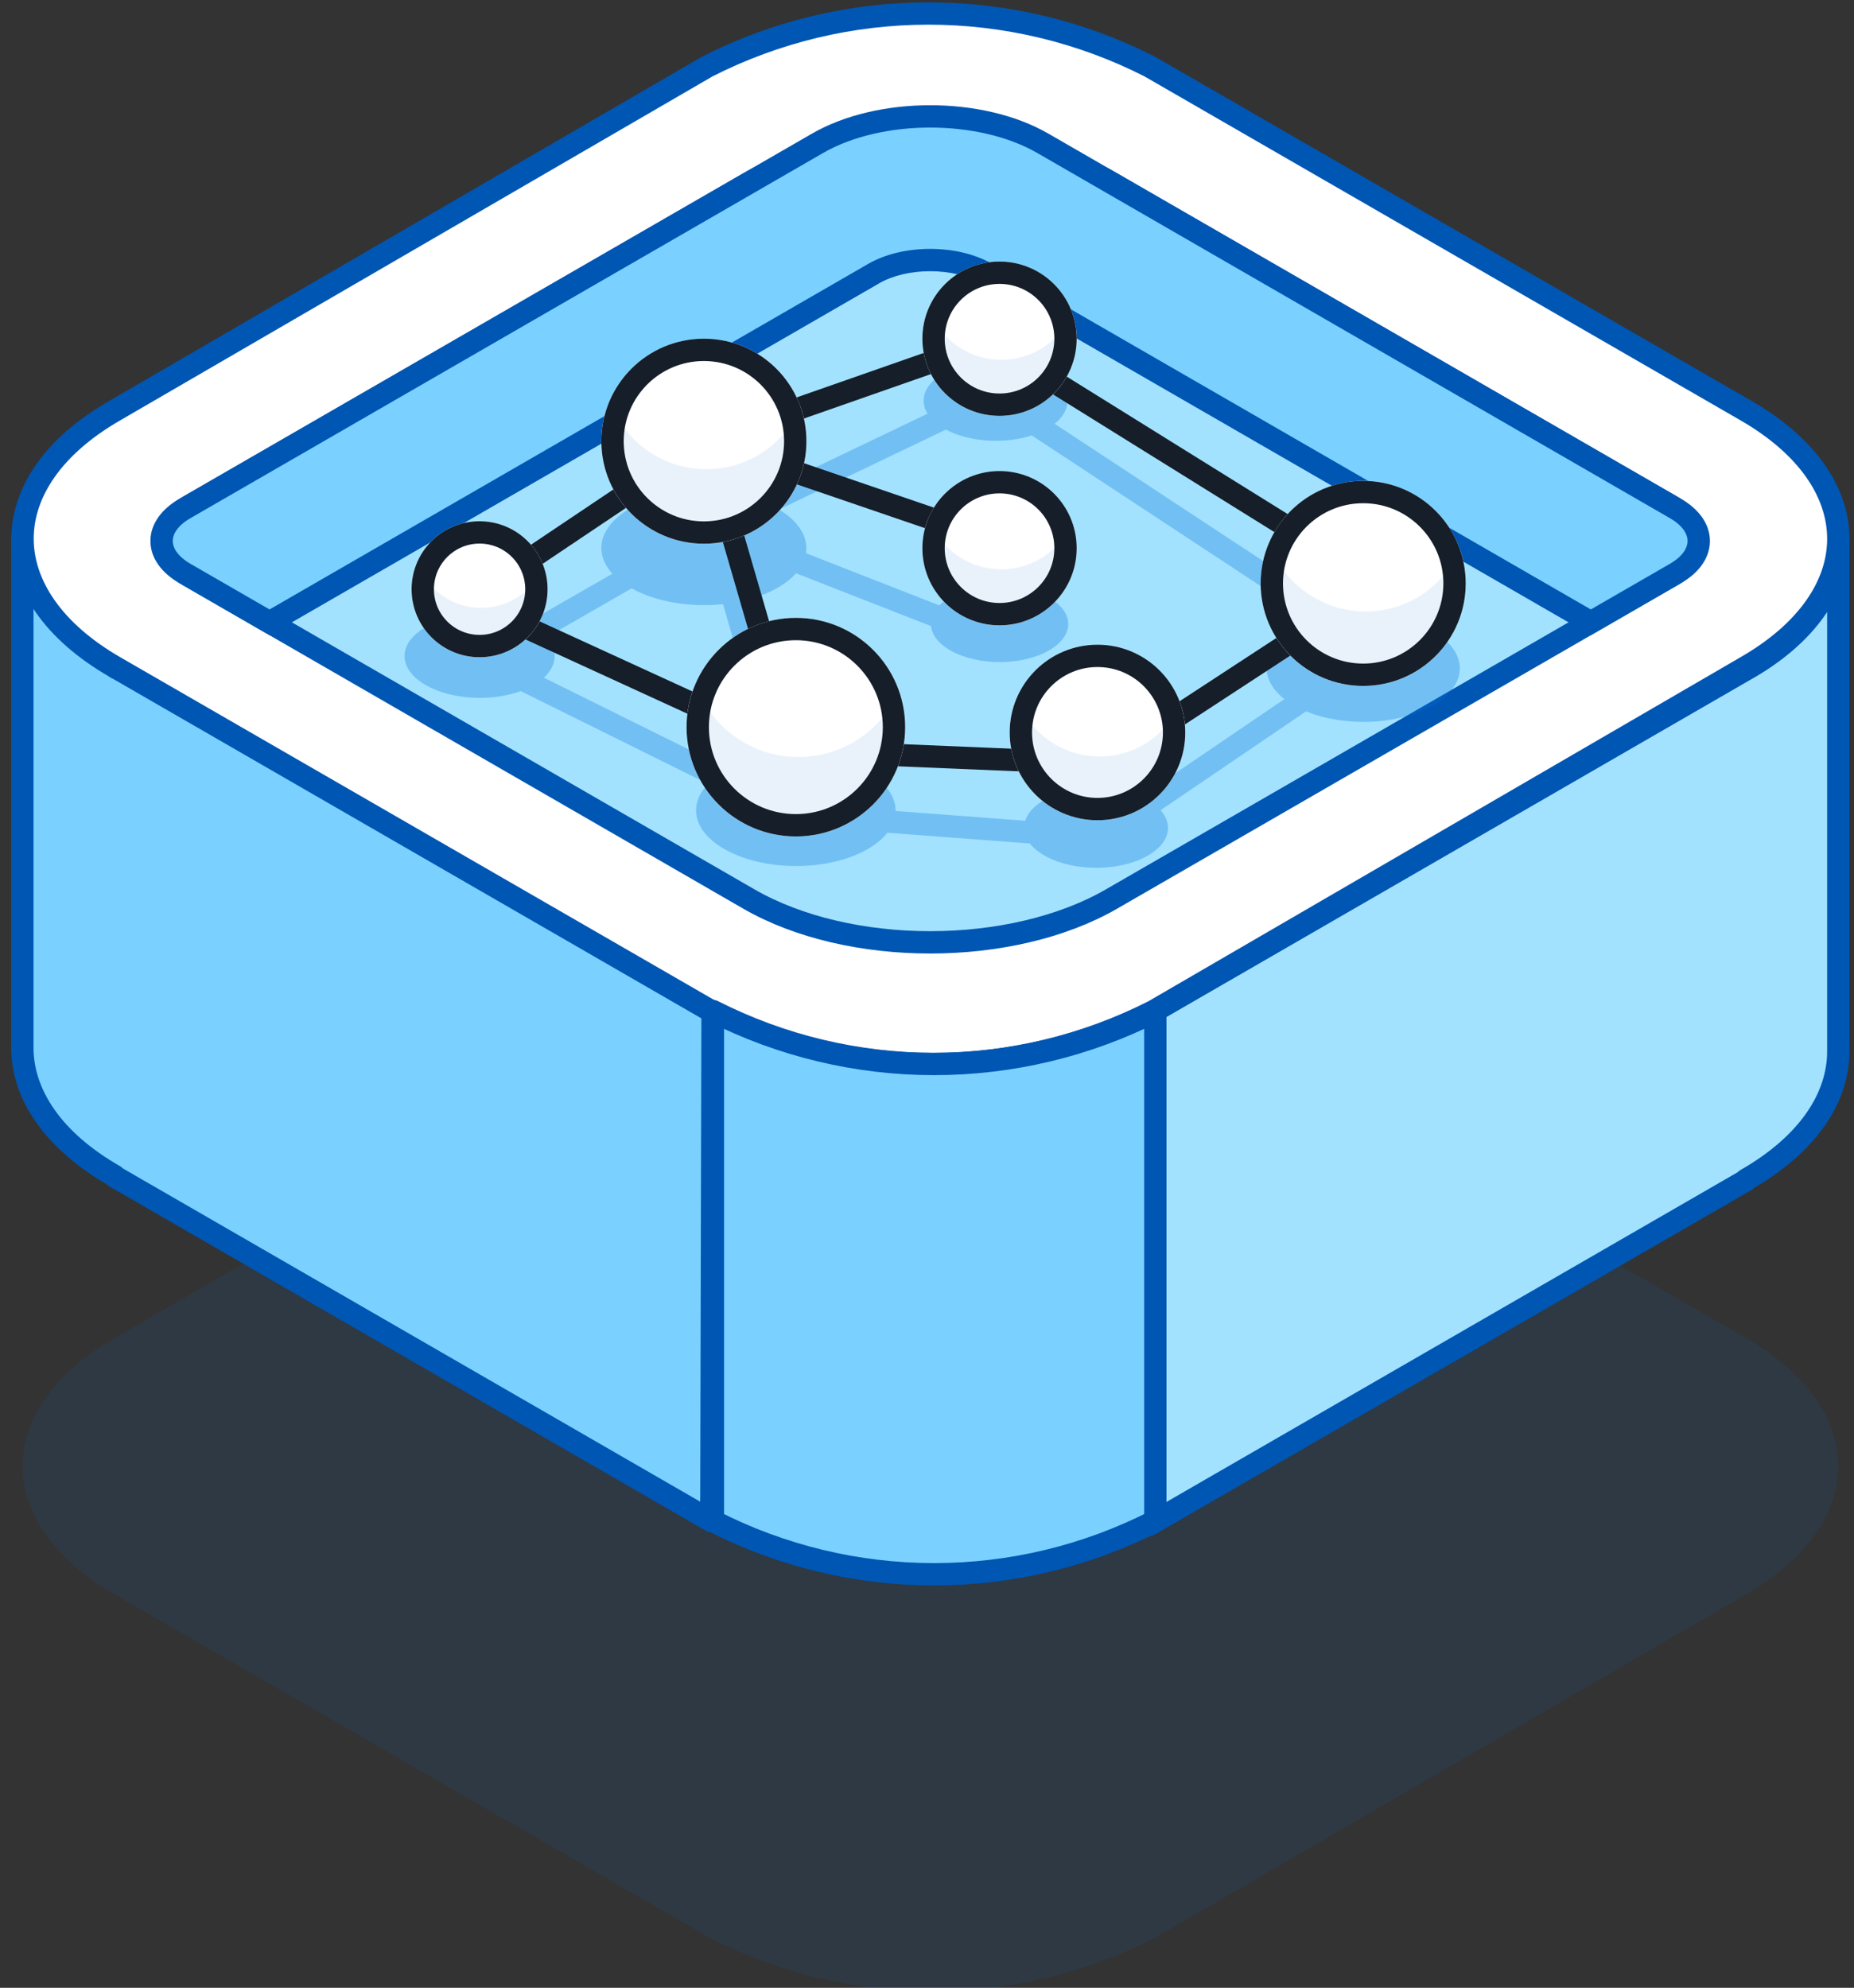 <svg width="83" height="89" viewBox="0 0 83 89" fill="none" xmlns="http://www.w3.org/2000/svg">
    <rect x="0" y="0" width="83" height="89" fill="#333333" stroke="none"/>
    <path opacity="0.1"
        d="M78.169 59.912C83.66 63.078 83.688 68.205 78.169 71.385L51.653 86.793C48.582 88.354 45.186 89.168 41.742 89.168C38.298 89.168 34.902 88.354 31.832 86.793L5.133 71.385C-0.344 68.219 -0.386 63.092 5.133 59.912L31.664 44.504C34.731 42.943 38.125 42.129 41.567 42.129C45.009 42.129 48.403 42.943 51.47 44.504L78.169 59.912Z"
        fill="#006FD6" />
    <path fill-rule="evenodd" clip-rule="evenodd"
        d="M1 24.074V46.907C1 48.977 2.35 51.06 5.133 52.652L5.132 52.678L31.845 68.1L31.901 45.268L5.202 29.846L5.202 29.906V29.846C2.401 28.277 1 26.161 1 24.074Z"
        fill="#7AD1FF" />
    <path
        d="M1.5 24.074C1.5 23.798 1.276 23.574 1 23.574C0.724 23.574 0.5 23.798 0.5 24.074H1.5ZM5.133 52.652L5.633 52.654C5.633 52.474 5.537 52.308 5.381 52.218L5.133 52.652ZM5.132 52.678L4.632 52.676C4.632 52.855 4.727 53.021 4.882 53.111L5.132 52.678ZM31.845 68.1L31.595 68.533C31.749 68.623 31.94 68.623 32.094 68.534C32.249 68.445 32.344 68.28 32.345 68.102L31.845 68.1ZM31.901 45.268L32.401 45.269C32.401 45.09 32.306 44.925 32.151 44.835L31.901 45.268ZM5.202 29.846L5.453 29.413C5.298 29.323 5.108 29.323 4.953 29.412C4.799 29.501 4.703 29.666 4.702 29.844L5.202 29.846ZM5.202 29.906H4.702C4.702 30.182 4.926 30.406 5.202 30.406C5.477 30.407 5.701 30.184 5.702 29.908L5.202 29.906ZM5.202 29.846H5.702C5.702 29.665 5.604 29.498 5.447 29.409L5.202 29.846ZM1.5 46.907V24.074H0.5V46.907H1.5ZM5.381 52.218C2.693 50.681 1.5 48.737 1.5 46.907H0.5C0.5 49.217 2.007 51.44 4.884 53.086L5.381 52.218ZM5.632 52.679L5.633 52.654L4.633 52.651L4.632 52.676L5.632 52.679ZM32.095 67.667L5.382 52.245L4.882 53.111L31.595 68.533L32.095 67.667ZM31.401 45.267L31.345 68.099L32.345 68.102L32.401 45.269L31.401 45.267ZM4.952 30.279L31.651 45.701L32.151 44.835L5.453 29.413L4.952 30.279ZM5.702 29.908L5.702 29.847L4.702 29.844L4.702 29.905L5.702 29.908ZM4.702 29.846V29.906H5.702V29.846H4.702ZM0.5 24.074C0.5 26.405 2.062 28.66 4.958 30.282L5.447 29.409C2.74 27.893 1.5 25.918 1.5 24.074H0.5Z"
        fill="#0056B3" />
    <path fill-rule="evenodd" clip-rule="evenodd"
        d="M82.297 24.242V47.075C82.297 49.145 80.947 51.228 78.165 52.82L78.165 52.846L51.452 68.268L51.396 45.436L78.095 30.013L78.095 30.014C80.896 28.445 82.297 26.329 82.297 24.242Z"
        fill="#A3E2FF" />
    <path
        d="M81.797 24.242C81.797 23.966 82.021 23.742 82.297 23.742C82.573 23.742 82.797 23.966 82.797 24.242H81.797ZM78.165 52.82L77.665 52.822C77.664 52.642 77.76 52.475 77.916 52.386L78.165 52.82ZM78.165 52.846L78.665 52.844C78.665 53.023 78.57 53.189 78.415 53.279L78.165 52.846ZM51.452 68.268L51.702 68.701C51.548 68.79 51.357 68.79 51.203 68.701C51.048 68.612 50.953 68.448 50.952 68.269L51.452 68.268ZM51.396 45.436L50.896 45.437C50.896 45.258 50.991 45.092 51.146 45.003L51.396 45.436ZM78.095 30.013L77.845 29.58C77.999 29.491 78.189 29.491 78.344 29.58C78.499 29.669 78.594 29.833 78.595 30.012L78.095 30.013ZM78.095 30.014L78.339 30.45C78.184 30.536 77.996 30.535 77.843 30.445C77.69 30.356 77.595 30.192 77.595 30.015L78.095 30.014ZM81.797 47.075V24.242H82.797V47.075H81.797ZM77.916 52.386C80.604 50.848 81.797 48.905 81.797 47.075H82.797C82.797 49.385 81.29 51.608 78.413 53.254L77.916 52.386ZM77.665 52.847L77.665 52.822L78.665 52.819L78.665 52.844L77.665 52.847ZM51.202 67.835L77.915 52.413L78.415 53.279L51.702 68.701L51.202 67.835ZM51.896 45.434L51.952 68.267L50.952 68.269L50.896 45.437L51.896 45.434ZM78.345 30.446L51.646 45.869L51.146 45.003L77.845 29.58L78.345 30.446ZM77.595 30.015L77.595 30.015L78.595 30.012L78.595 30.012L77.595 30.015ZM82.797 24.242C82.797 26.573 81.235 28.828 78.339 30.45L77.85 29.577C80.557 28.061 81.797 26.086 81.797 24.242H82.797Z"
        fill="#0056B3" />
    <path
        d="M78.169 18.387C83.66 21.552 83.688 26.68 78.169 29.859L51.653 45.268C48.582 46.829 45.186 47.642 41.742 47.642C38.298 47.642 34.902 46.829 31.832 45.268L5.133 29.859C-0.344 26.694 -0.386 21.566 5.133 18.387L31.664 2.978C34.731 1.417 38.125 0.604 41.567 0.604C45.009 0.604 48.403 1.417 51.47 2.978L78.169 18.387Z"
        fill="white" stroke="#0056B3" stroke-linejoin="round" />
    <path
        d="M51.721 45.268V68.1C48.655 69.667 45.261 70.485 41.817 70.485C38.374 70.485 34.98 69.667 31.914 68.1V45.268C34.983 46.826 38.376 47.638 41.817 47.638C45.259 47.638 48.652 46.826 51.721 45.268Z"
        fill="#7AD1FF" stroke="#0056B3" stroke-linejoin="round" />
    <path
        d="M49.764 8.192C45.279 5.603 38.007 5.603 33.522 8.192L8.464 22.658C6.969 23.521 6.969 24.921 8.464 25.784L33.522 40.25C38.007 42.839 45.279 42.839 49.764 40.25L74.822 25.784C76.317 24.921 76.317 23.521 74.822 22.658L49.764 8.192Z"
        fill="#A3E2FF" stroke="#0056B3" />
    <path fill-rule="evenodd" clip-rule="evenodd"
        d="M36.596 6.418C39.383 4.809 43.902 4.809 46.689 6.418L75.005 22.765C76.399 23.569 76.399 24.874 75.005 25.678L71.218 27.864L44.166 12.247C42.772 11.442 40.513 11.442 39.119 12.247L12.067 27.864L8.28 25.678C6.886 24.874 6.886 23.569 8.28 22.765L36.596 6.418Z"
        fill="#7AD1FF" />
    <path
        d="M46.689 6.418L46.939 5.985V5.985L46.689 6.418ZM36.596 6.418L36.846 6.851L36.596 6.418ZM75.005 22.765L74.755 23.198L75.005 22.765ZM75.005 25.678L74.755 25.245V25.245L75.005 25.678ZM71.218 27.864L70.968 28.297L71.218 28.442L71.468 28.297L71.218 27.864ZM44.166 12.247L44.416 11.814L44.166 12.247ZM39.119 12.247L38.869 11.814L39.119 12.247ZM12.067 27.864L11.817 28.297L12.067 28.442L12.317 28.297L12.067 27.864ZM8.28 25.678L8.53 25.245H8.53L8.28 25.678ZM8.28 22.765L8.03 22.332H8.03L8.28 22.765ZM46.939 5.985C45.451 5.126 43.533 4.711 41.642 4.711C39.752 4.711 37.834 5.126 36.346 5.985L36.846 6.851C38.146 6.1 39.88 5.711 41.642 5.711C43.404 5.711 45.139 6.1 46.439 6.851L46.939 5.985ZM75.255 22.332L46.939 5.985L46.439 6.851L74.755 23.198L75.255 22.332ZM75.255 26.111C76.043 25.656 76.55 24.99 76.55 24.221C76.55 23.453 76.043 22.787 75.255 22.332L74.755 23.198C75.361 23.547 75.55 23.936 75.55 24.221C75.55 24.507 75.361 24.895 74.755 25.245L75.255 26.111ZM71.468 28.297L75.255 26.111L74.755 25.245L70.968 27.431L71.468 28.297ZM71.468 27.431L44.416 11.814L43.916 12.68L70.968 28.297L71.468 27.431ZM44.416 11.814C43.625 11.357 42.62 11.143 41.642 11.143C40.665 11.143 39.66 11.357 38.869 11.814L39.369 12.68C39.972 12.332 40.794 12.143 41.642 12.143C42.491 12.143 43.313 12.332 43.916 12.68L44.416 11.814ZM38.869 11.814L11.817 27.431L12.317 28.297L39.369 12.68L38.869 11.814ZM8.03 26.111L11.817 28.297L12.317 27.431L8.53 25.245L8.03 26.111ZM8.03 22.332C7.242 22.787 6.734 23.453 6.734 24.221C6.734 24.99 7.242 25.656 8.03 26.111L8.53 25.245C7.924 24.895 7.734 24.507 7.734 24.221C7.734 23.936 7.924 23.547 8.53 23.198L8.03 22.332ZM36.346 5.985L8.03 22.332L8.53 23.198L36.846 6.851L36.346 5.985Z"
        fill="#0056B3" />
    <path opacity="0.3" fill-rule="evenodd" clip-rule="evenodd"
        d="M19.086 28.059C17.779 28.788 17.785 29.969 19.102 30.698C20.25 31.337 22.014 31.419 23.314 30.944L31.701 35.101C30.779 36.043 31.039 37.248 32.48 38.045C34.232 39.02 37.059 39.02 38.797 38.045C39.202 37.819 39.512 37.561 39.727 37.285L46.108 37.766C46.266 37.97 46.496 38.162 46.797 38.328C48.061 39.032 50.1 39.032 51.354 38.328C52.35 37.773 52.551 36.944 51.958 36.276L58.47 31.851C60.169 32.551 62.568 32.472 64.097 31.614C65.781 30.676 65.774 29.155 64.077 28.217C63.032 27.639 61.592 27.417 60.246 27.551L47.213 18.973C48.093 18.275 47.969 17.304 46.84 16.68C45.577 15.981 43.538 15.981 42.284 16.68C41.39 17.178 41.136 17.897 41.522 18.522L33.655 22.291C31.916 21.777 29.713 21.927 28.255 22.739C26.825 23.536 26.545 24.731 27.416 25.686L23.539 27.913C22.217 27.335 20.299 27.384 19.086 28.059ZM46.19 19.497C44.978 19.889 43.405 19.802 42.346 19.236L34.877 22.814C35.79 23.361 36.192 24.075 36.084 24.769L42.054 27.105C42.189 26.969 42.359 26.842 42.566 26.726C43.763 26.059 45.709 26.059 46.914 26.726C48.12 27.393 48.125 28.474 46.929 29.141C45.733 29.812 43.786 29.812 42.58 29.141C42.023 28.833 41.722 28.436 41.678 28.032L35.636 25.668C35.421 25.912 35.132 26.14 34.767 26.343C34.35 26.578 33.871 26.757 33.36 26.882L35.35 33.814C36.579 33.774 37.834 34.015 38.776 34.537C39.661 35.026 40.101 35.669 40.095 36.31L45.895 36.747C46.005 36.399 46.3 36.067 46.782 35.798C47.952 35.146 49.805 35.102 51.075 35.667L57.5 31.301C56.299 30.363 56.452 29.056 57.959 28.217C58.233 28.064 58.535 27.936 58.856 27.833L46.19 19.497ZM24.352 30.342C24.949 29.791 24.986 29.105 24.463 28.536L28.279 26.344C29.394 26.965 30.934 27.201 32.369 27.052L34.338 33.913C33.721 34.015 33.136 34.193 32.631 34.446L24.352 30.342Z"
        fill="#006FD6" />
    <path
        d="M35.593 33.617L49.441 34.196L61.741 26.153L44.3 15.301L31.573 19.755M35.593 33.617L20.938 26.893L31.573 19.755M35.593 33.617L31.573 19.755M31.573 19.755L44.908 24.317"
        stroke="#151E29" />
    <circle cx="3.454" cy="3.454" r="3.454"
        transform="matrix(-1 -8.9407e-08 -8.9407e-08 1 48.201 21.09)" fill="white" />
    <path opacity="0.5" fill-rule="evenodd" clip-rule="evenodd"
        d="M41.571 23.184C42.045 24.526 43.325 25.487 44.829 25.487C46.254 25.487 47.477 24.625 48.005 23.393C48.132 23.753 48.201 24.14 48.201 24.544C48.201 26.451 46.655 27.998 44.747 27.998C42.84 27.998 41.293 26.451 41.293 24.544C41.293 24.061 41.392 23.601 41.571 23.184Z"
        fill="#D4E7F8" />
    <circle cx="3.454" cy="3.454" r="2.954"
        transform="matrix(-1 -8.9407e-08 -8.9407e-08 1 48.201 21.09)" stroke="#151E29" />
    <circle cx="3.454" cy="3.454" r="3.454"
        transform="matrix(-1 -8.9407e-08 -8.9407e-08 1 48.201 11.711)" fill="white" />
    <path opacity="0.5" fill-rule="evenodd" clip-rule="evenodd"
        d="M41.571 13.805C42.045 15.147 43.325 16.108 44.829 16.108C46.254 16.108 47.477 15.246 48.005 14.014C48.132 14.374 48.201 14.761 48.201 15.165C48.201 17.072 46.655 18.619 44.747 18.619C42.84 18.619 41.293 17.072 41.293 15.165C41.293 14.682 41.392 14.222 41.571 13.805Z"
        fill="#D4E7F8" />
    <circle cx="3.454" cy="3.454" r="2.954"
        transform="matrix(-1 -8.9407e-08 -8.9407e-08 1 48.201 11.711)" stroke="#151E29" />
    <circle cx="4.893" cy="4.893" r="4.893"
        transform="matrix(-1 -8.9407e-08 -8.9407e-08 1 40.522 27.664)" fill="white" />
    <path opacity="0.5" fill-rule="evenodd" clip-rule="evenodd"
        d="M31.13 30.631C31.801 32.532 33.614 33.894 35.745 33.894C37.763 33.894 39.495 32.672 40.244 30.928C40.424 31.438 40.522 31.986 40.522 32.558C40.522 35.26 38.331 37.451 35.629 37.451C32.926 37.451 30.736 35.26 30.736 32.558C30.736 31.874 30.876 31.222 31.13 30.631Z"
        fill="#D4E7F8" />
    <circle cx="4.893" cy="4.893" r="4.393"
        transform="matrix(-1 -8.9407e-08 -8.9407e-08 1 40.522 27.664)" stroke="#151E29" />
    <circle cx="3.044" cy="3.044" r="3.044"
        transform="matrix(-1 -8.9407e-08 -8.9407e-08 1 24.514 23.338)" fill="white" />
    <path opacity="0.5" fill-rule="evenodd" clip-rule="evenodd"
        d="M18.67 25.184C19.088 26.366 20.216 27.214 21.542 27.214C22.797 27.214 23.875 26.454 24.341 25.369C24.453 25.686 24.514 26.027 24.514 26.383C24.514 28.064 23.151 29.427 21.469 29.427C19.788 29.427 18.425 28.064 18.425 26.383C18.425 25.957 18.512 25.552 18.67 25.184Z"
        fill="#D4E7F8" />
    <circle cx="3.044" cy="3.044" r="2.544"
        transform="matrix(-1 -8.9407e-08 -8.9407e-08 1 24.514 23.338)" stroke="#151E29" />
    <circle cx="3.93" cy="3.93" r="3.93"
        transform="matrix(-1 -8.9407e-08 -8.9407e-08 1 53.062 28.865)" fill="white" />
    <path opacity="0.5" fill-rule="evenodd" clip-rule="evenodd"
        d="M45.518 31.248C46.058 32.775 47.514 33.869 49.225 33.869C50.846 33.869 52.238 32.888 52.839 31.487C52.984 31.896 53.062 32.337 53.062 32.796C53.062 34.967 51.303 36.726 49.132 36.726C46.961 36.726 45.202 34.967 45.202 32.796C45.202 32.246 45.315 31.723 45.518 31.248Z"
        fill="#D4E7F8" />
    <circle cx="3.93" cy="3.93" r="3.43"
        transform="matrix(-1 -8.9407e-08 -8.9407e-08 1 53.062 28.865)" stroke="#151E29" />
    <circle cx="4.59" cy="4.59" r="4.59"
        transform="matrix(-1 -8.9407e-08 -8.9407e-08 1 36.102 15.164)" fill="white" />
    <path opacity="0.5" fill-rule="evenodd" clip-rule="evenodd"
        d="M27.291 17.945C27.921 19.729 29.622 21.007 31.621 21.007C33.514 21.007 35.139 19.861 35.841 18.225C36.01 18.703 36.102 19.217 36.102 19.753C36.102 22.288 34.047 24.343 31.512 24.343C28.977 24.343 26.922 22.288 26.922 19.753C26.922 19.111 27.053 18.5 27.291 17.945Z"
        fill="#D4E7F8" />
    <circle cx="4.59" cy="4.59" r="4.09"
        transform="matrix(-1 -8.9407e-08 -8.9407e-08 1 36.102 15.164)" stroke="#151E29" />
    <circle cx="4.59" cy="4.59" r="4.59"
        transform="matrix(-1 -8.9407e-08 -8.9407e-08 1 65.617 21.531)" fill="white" />
    <path opacity="0.5" fill-rule="evenodd" clip-rule="evenodd"
        d="M56.807 24.314C57.437 26.098 59.137 27.376 61.136 27.376C63.029 27.376 64.655 26.23 65.356 24.593C65.525 25.072 65.617 25.586 65.617 26.122C65.617 28.657 63.562 30.712 61.027 30.712C58.492 30.712 56.437 28.657 56.437 26.122C56.437 25.48 56.569 24.869 56.807 24.314Z"
        fill="#D4E7F8" />
    <circle cx="4.59" cy="4.59" r="4.09"
        transform="matrix(-1 -8.9407e-08 -8.9407e-08 1 65.617 21.531)" stroke="#151E29" />
</svg>